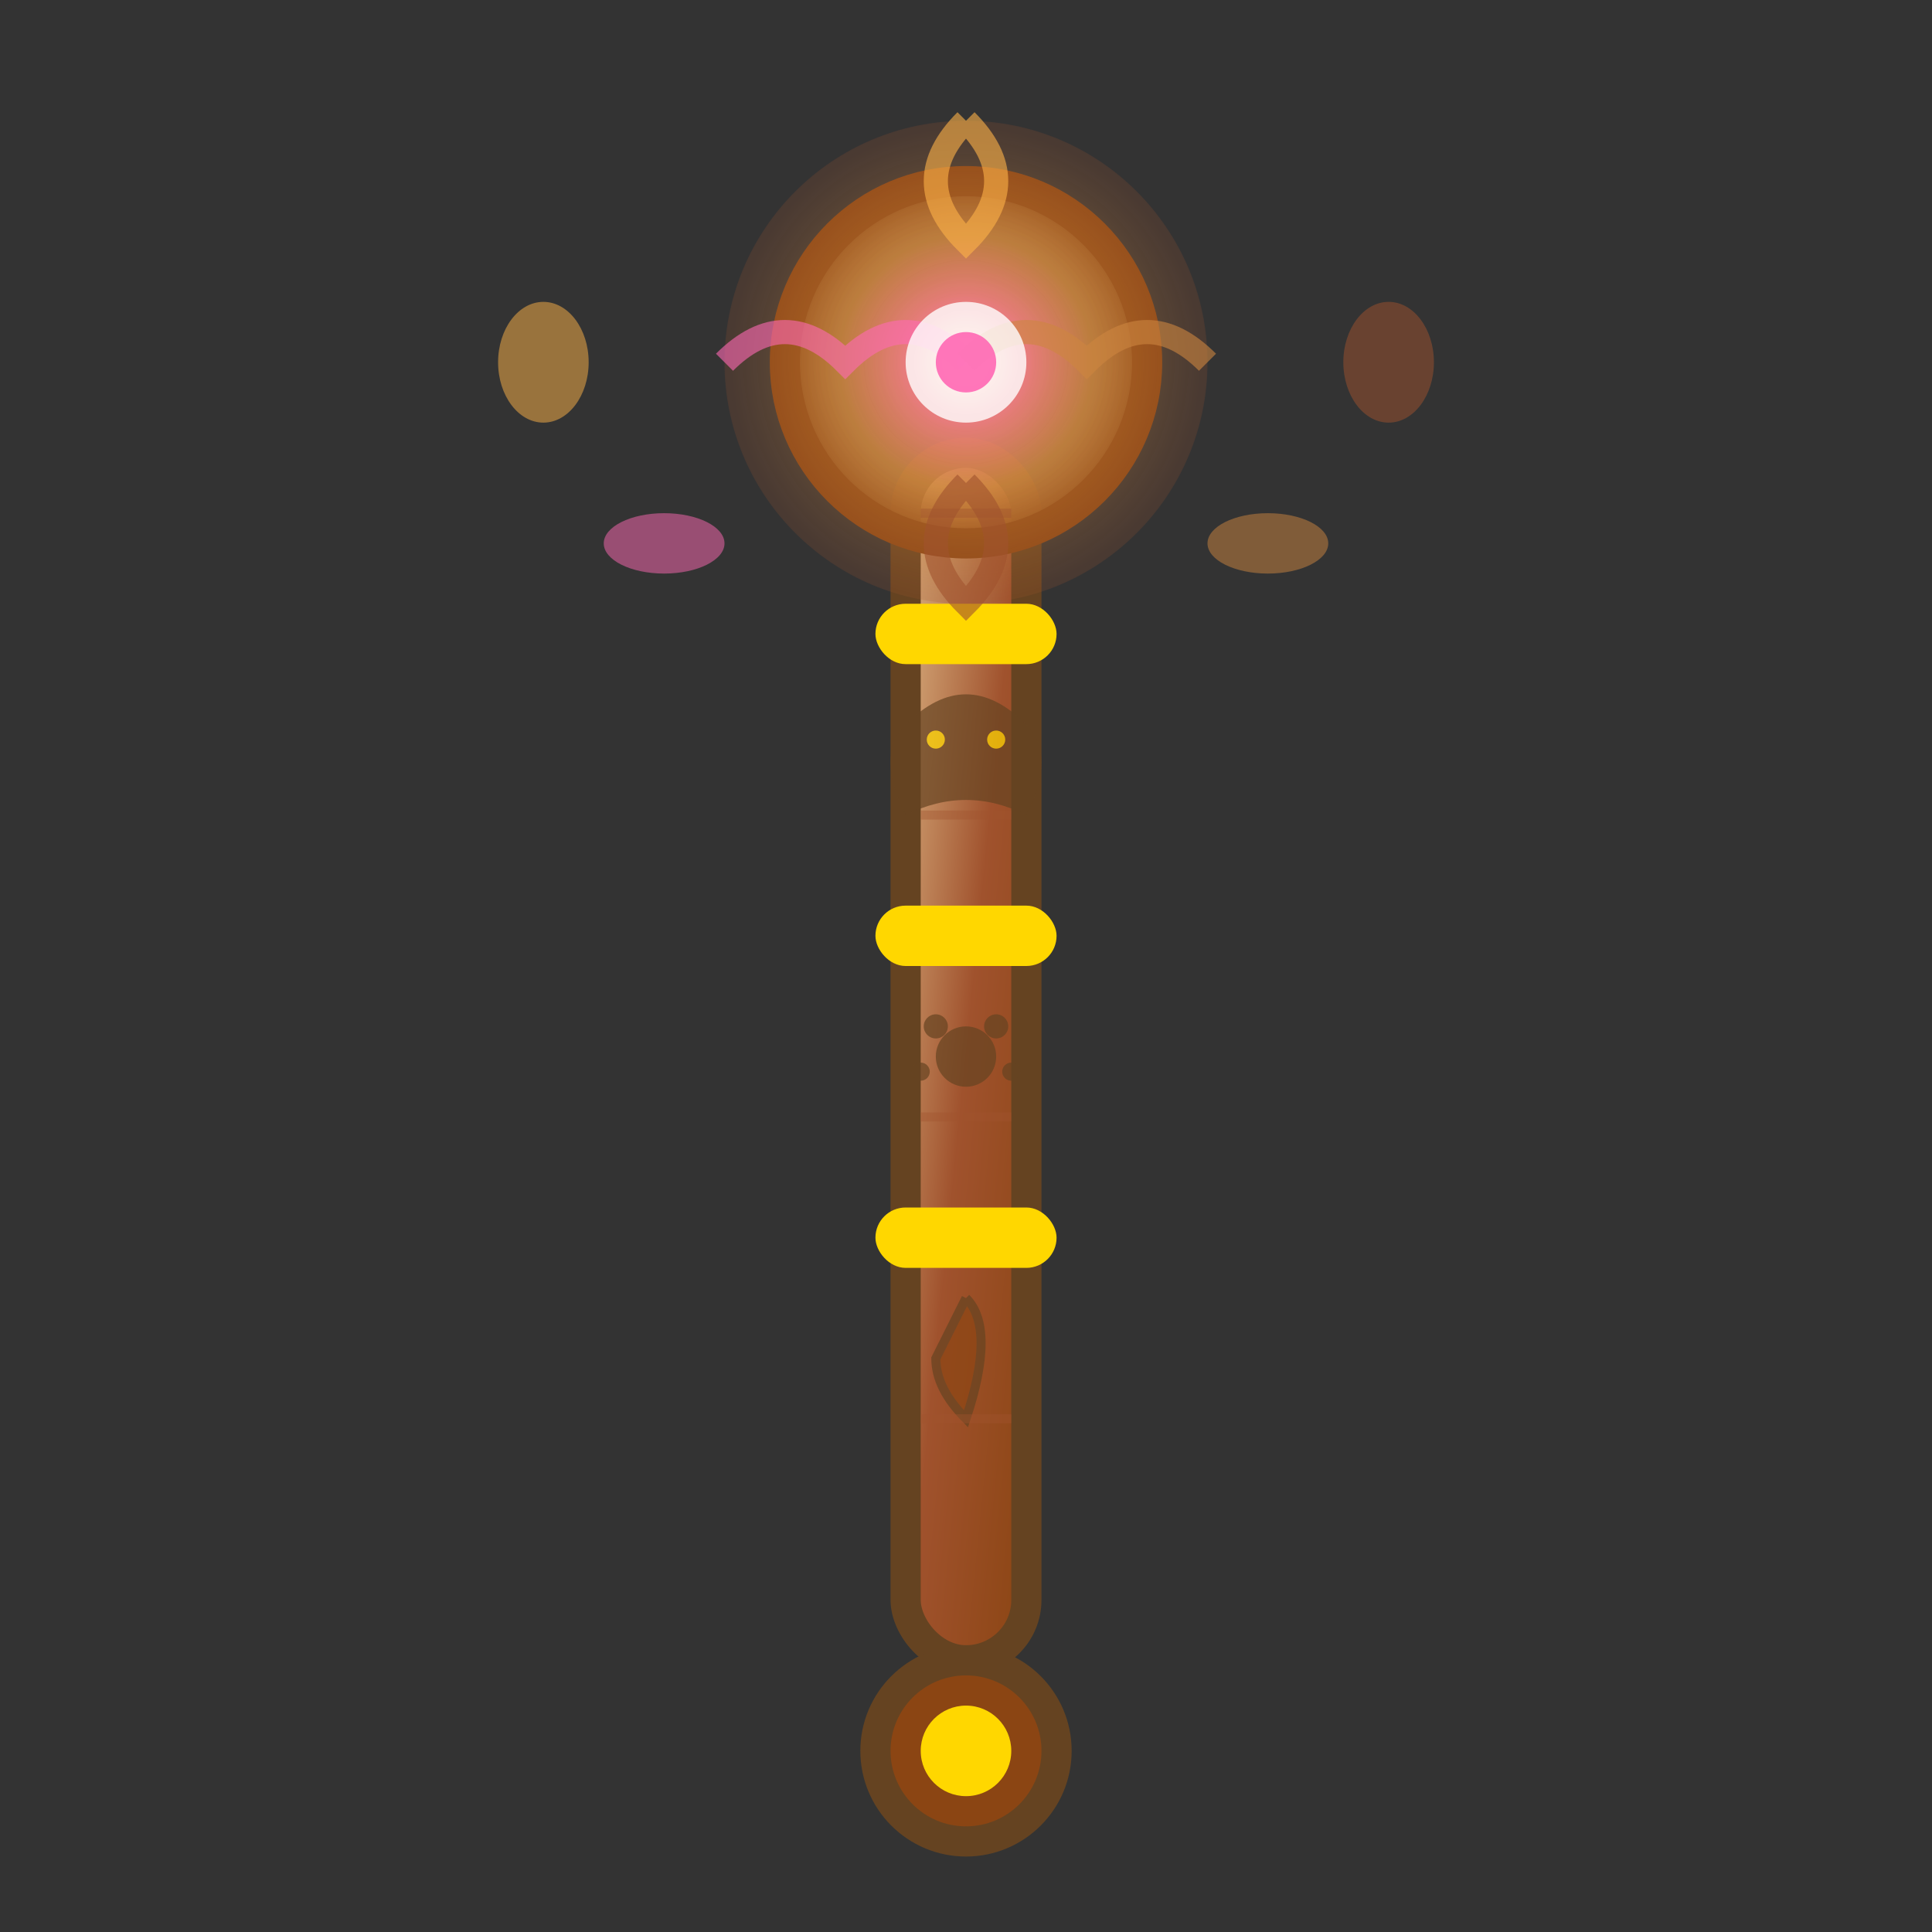 <svg width="64" height="64" viewBox="0 0 64 64" xmlns="http://www.w3.org/2000/svg">
  <rect x="0" y="0" width="64" height="64" fill="#333333" stroke="none"/>
  <defs>
    <linearGradient id="staffWoodGrad" x1="0%" y1="0%" x2="100%" y2="100%">
      <stop offset="0%" style="stop-color:#DEB887;stop-opacity:1" />
      <stop offset="50%" style="stop-color:#A0522D;stop-opacity:1" />
      <stop offset="100%" style="stop-color:#8B4513;stop-opacity:1" />
    </linearGradient>
    <radialGradient id="orbGrad" cx="50%" cy="50%" r="50%">
      <stop offset="0%" style="stop-color:#FFFFFF;stop-opacity:1" />
      <stop offset="30%" style="stop-color:#FF69B4;stop-opacity:0.9" />
      <stop offset="70%" style="stop-color:#CD853F;stop-opacity:0.8" />
      <stop offset="100%" style="stop-color:#8B4513;stop-opacity:1" />
    </radialGradient>
    <radialGradient id="bestialGlow" cx="50%" cy="50%" r="50%">
      <stop offset="0%" style="stop-color:#FFB347;stop-opacity:0.8" />
      <stop offset="70%" style="stop-color:#CD853F;stop-opacity:0.6" />
      <stop offset="100%" style="stop-color:#A0522D;stop-opacity:0.4" />
    </radialGradient>
  </defs>

  <!-- Main staff shaft -->
  <rect x="30" y="15" width="4" height="40" rx="2"
        fill="url(#staffWoodGrad)" stroke="#654321" stroke-width="1"/>

  <!-- Ornate head piece -->
  <circle cx="32" cy="12" r="6"
          fill="url(#orbGrad)" stroke="#8B4513" stroke-width="1"/>

  <!-- Bestial energy around orb -->
  <circle cx="32" cy="12" r="8" fill="url(#bestialGlow)" opacity="0.5"/>

  <!-- Decorative bands on staff -->
  <rect x="29" y="20" width="6" height="2" rx="1" fill="#FFD700"/>
  <rect x="29" y="30" width="6" height="2" rx="1" fill="#FFD700"/>
  <rect x="29" y="40" width="6" height="2" rx="1" fill="#FFD700"/>

  <!-- Carved animal motifs -->
  <g transform="translate(32,25)" opacity="0.7">
    <!-- Wolf head silhouette -->
    <path d="M-2,-1 Q0,-3 2,-1 Q3,0 2,2 Q0,1 -2,2 Q-3,0 -2,-1"
          fill="#654321"/>
    <circle cx="-1" cy="-0.5" r="0.3" fill="#FFD700"/>
    <circle cx="1" cy="-0.5" r="0.3" fill="#FFD700"/>
  </g>

  <g transform="translate(32,35)" opacity="0.7">
    <!-- Bear paw print -->
    <circle cx="0" cy="0" r="1" fill="#654321"/>
    <circle cx="-1" cy="-1" r="0.4" fill="#654321"/>
    <circle cx="1" cy="-1" r="0.4" fill="#654321"/>
    <circle cx="-1.5" cy="0.5" r="0.3" fill="#654321"/>
    <circle cx="1.5" cy="0.5" r="0.3" fill="#654321"/>
  </g>

  <g transform="translate(32,45)" opacity="0.7">
    <!-- Eagle feather -->
    <path d="M0,-2 Q1,-1 0,2 Q-1,1 -1,0 Q-0.5,-1 0,-2"
          fill="#8B4513" stroke="#654321" stroke-width="0.3"/>
  </g>

  <!-- Staff tip ornaments -->
  <circle cx="32" cy="58" r="3" fill="#8B4513" stroke="#654321" stroke-width="1"/>
  <circle cx="32" cy="58" r="1.5" fill="#FFD700"/>

  <!-- Mystical energy wisps around the orb -->
  <g opacity="0.6">
    <path d="M24 12 Q26 10 28 12 Q30 10 32 12"
          fill="none" stroke="#FF69B4" stroke-width="0.8"/>
    <path d="M32 12 Q34 10 36 12 Q38 10 40 12"
          fill="none" stroke="#CD853F" stroke-width="0.8"/>
    <path d="M32 4 Q30 6 32 8 Q34 6 32 4"
          fill="none" stroke="#FFB347" stroke-width="0.8"/>
    <path d="M32 16 Q30 18 32 20 Q34 18 32 16"
          fill="none" stroke="#A0522D" stroke-width="0.8"/>
  </g>

  <!-- Transformation mask symbols floating around -->
  <g opacity="0.5">
    <ellipse cx="22" cy="18" rx="2" ry="1" fill="#FF69B4"/>
    <ellipse cx="42" cy="18" rx="2" ry="1" fill="#CD853F"/>
    <ellipse cx="18" cy="12" rx="1.5" ry="2" fill="#FFB347"/>
    <ellipse cx="46" cy="12" rx="1.5" ry="2" fill="#A0522D"/>
  </g>

  <!-- Wood grain details -->
  <g stroke="#A0522D" stroke-width="0.3" opacity="0.4">
    <line x1="30.5" y1="17" x2="33.5" y2="17"/>
    <line x1="30.5" y1="27" x2="33.5" y2="27"/>
    <line x1="30.5" y1="37" x2="33.5" y2="37"/>
    <line x1="30.5" y1="47" x2="33.5" y2="47"/>
  </g>

  <!-- Power core glow in orb -->
  <circle cx="32" cy="12" r="2" fill="#FFFFFF" opacity="0.8"/>
  <circle cx="32" cy="12" r="1" fill="#FF69B4" opacity="0.9"/>
</svg>